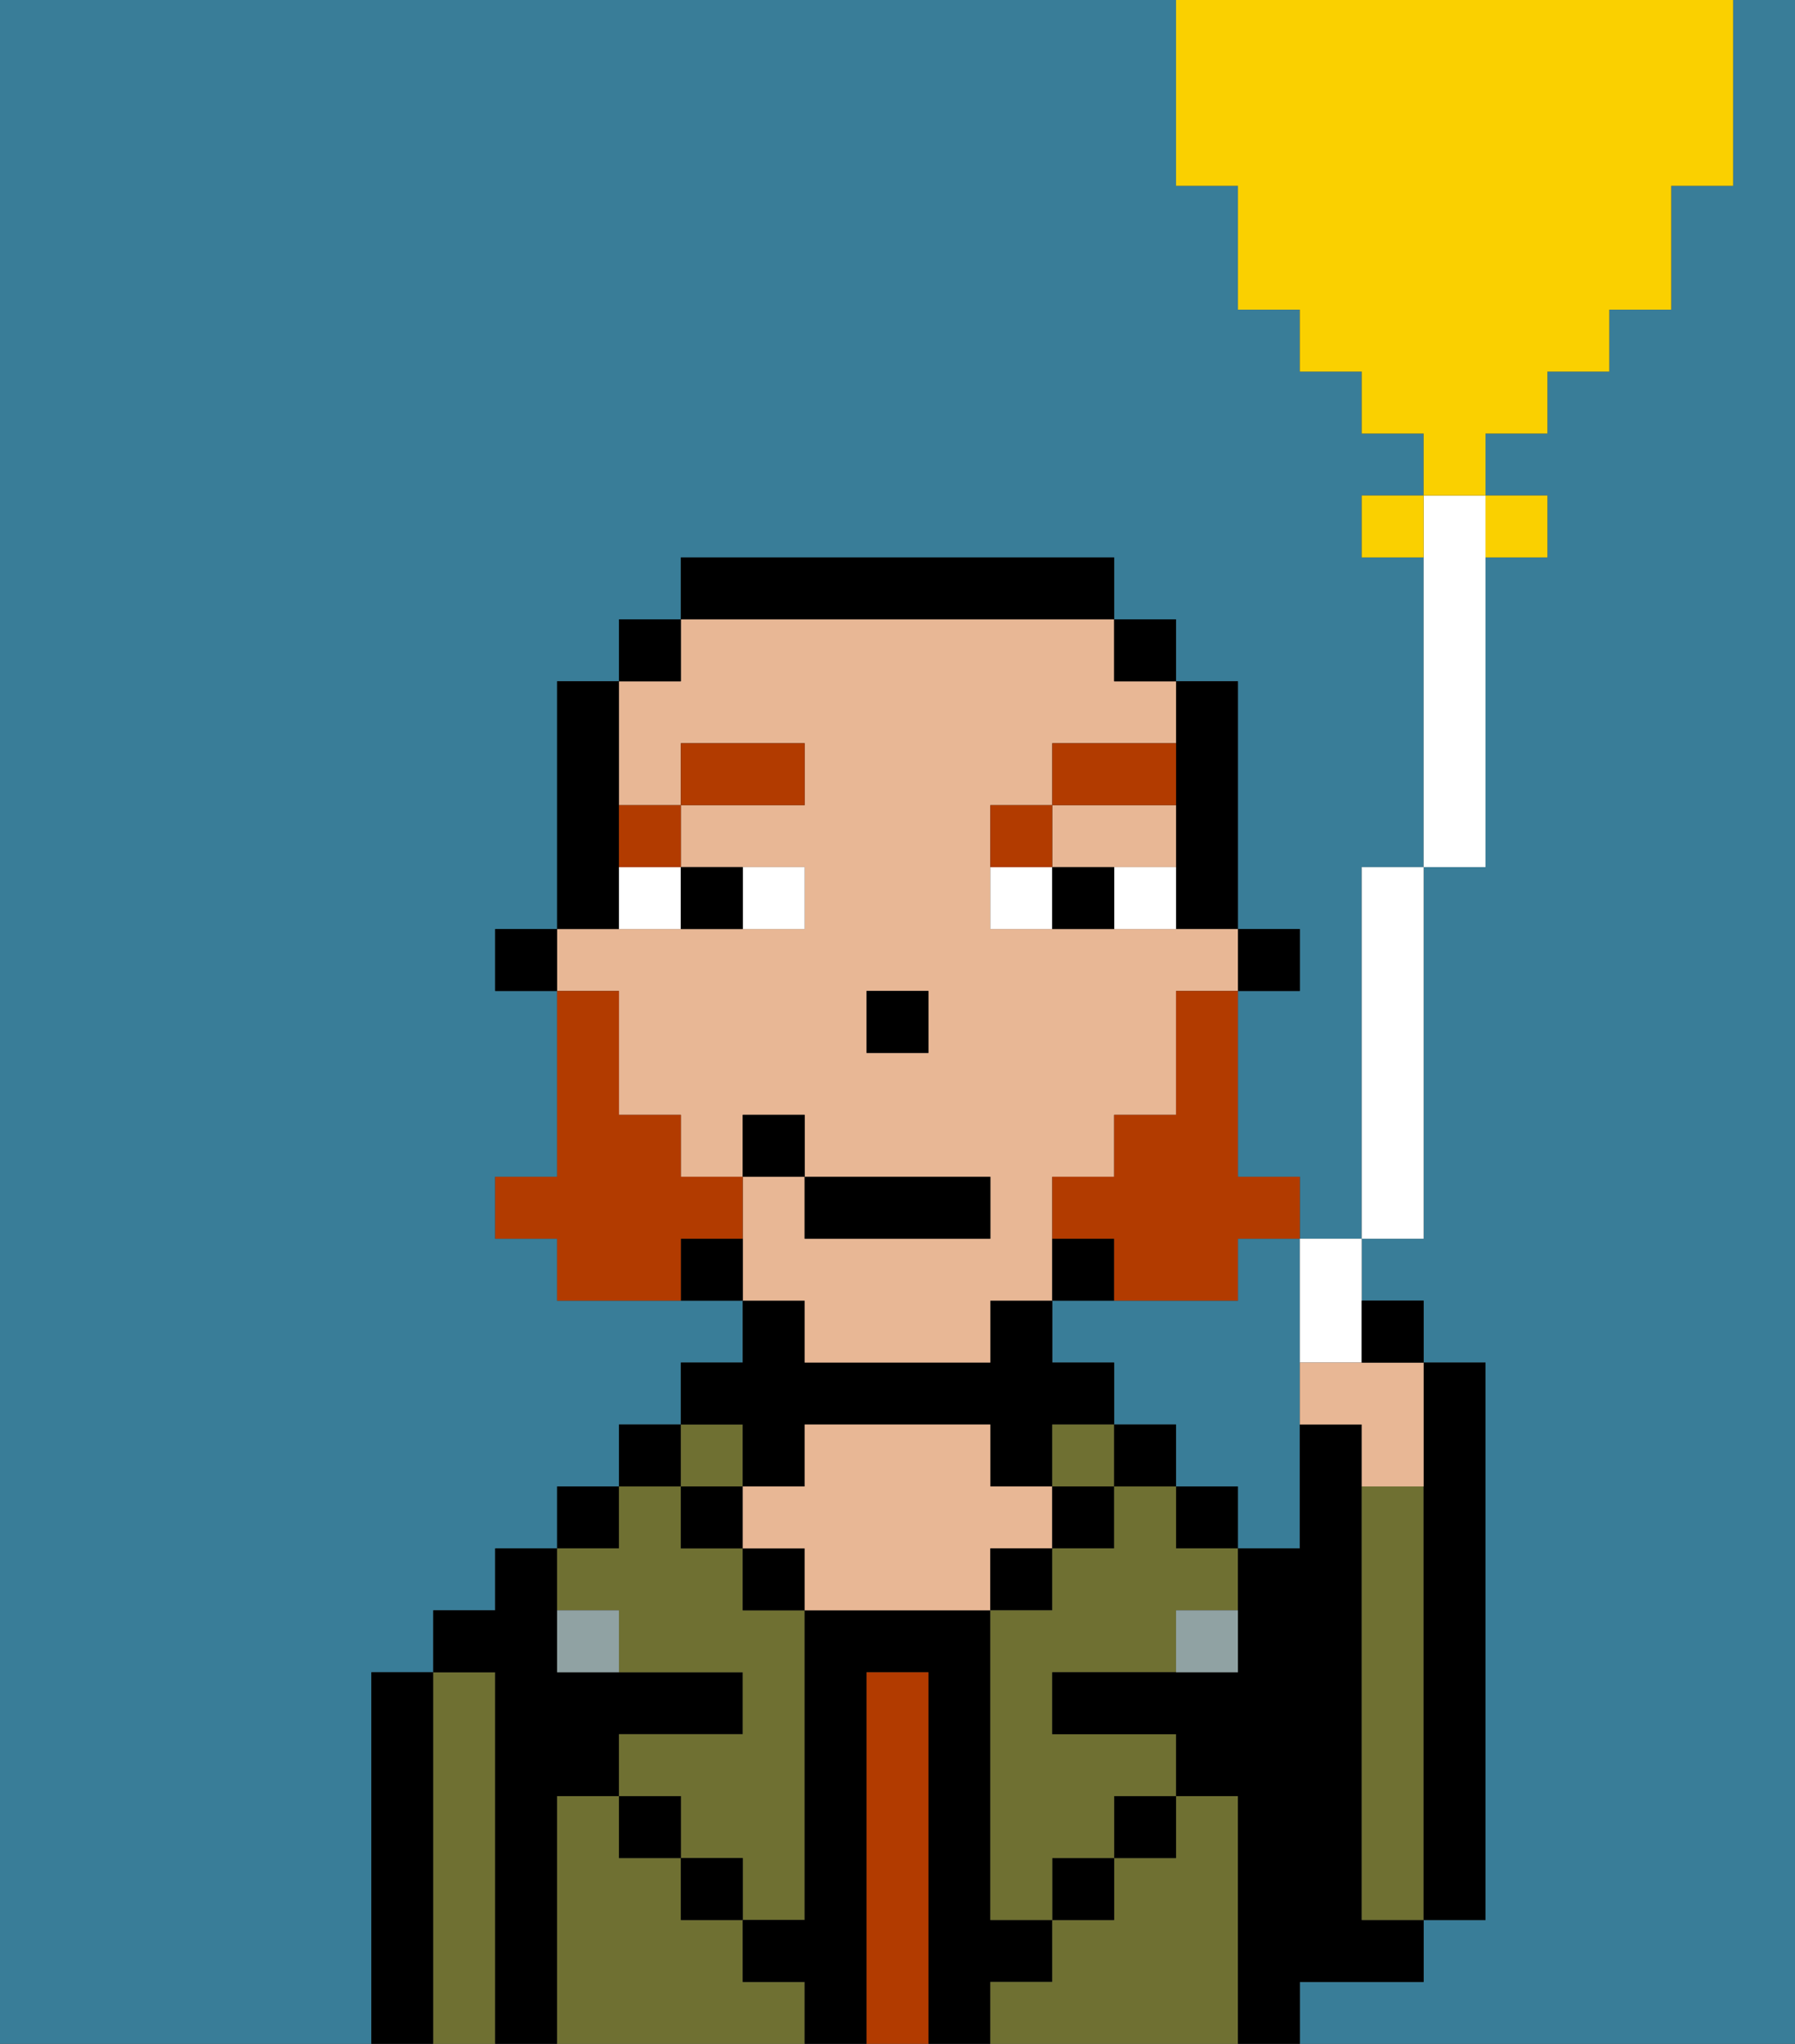 <svg xmlns="http://www.w3.org/2000/svg" viewBox="0 0 29 33"><rect x="0" y="0" width="29" height="33" fill="#333333" stroke="none"/><defs><style>polygon,rect,path{shape-rendering:crispedges;}.fb171-1{fill:#397d98;}.fb171-2{fill:#000000;}.fb171-3{fill:#6f7032;}.fb171-4{fill:#b23b00;}.fb171-5{fill:#e8b795;}.fb171-6{fill:#90a2a3;}.fb171-7{fill:#ffffff;}.fb171-8{fill:#b23b00;}.fb171-9{fill:#b23b00;}.fb171-10{fill:#fad000;}</style></defs><path class="fb171-1" d="M6,27H7V26H8V25H9V24h1V23h1V22h1V21H9V20H8V19H9V16H8V15H9V11h1V10h1V9h7v1h1v1h1v4h1v1H20v3h1v1h1V14h1V9H22V8h1V7H22V6H21V5H20V3H19V0H0V33H6V27Z"/><path class="fb171-1" d="M28,3H27V5H26V6H25V7H24V8h1V9H24v5H23v6H22v1h1v1h1v9H23v1H21v1h8V0H28Z"/><path class="fb171-1" d="M21,20H20v1H17v1h1v1h1v1h1v1h1V20Z"/><path class="fb171-2" d="M7,27H6v6H7V27Z"/><path class="fb171-3" d="M8,27H7v6H8V27Z"/><path class="fb171-2" d="M9,29h1V28h2V27H9V25H8v1H7v1H8v6H9V29Z"/><rect class="fb171-2" x="9" y="24" width="1" height="1"/><path class="fb171-3" d="M12,32V31H11V30H10V29H9v4h4V32Z"/><rect class="fb171-2" x="10" y="23" width="1" height="1"/><path class="fb171-3" d="M12,25H11V24H10v1H9v1h1v1h2v1H10v1h1v1h1v1h1V26H12Z"/><rect class="fb171-2" x="10" y="29" width="1" height="1"/><rect class="fb171-3" x="11" y="23" width="1" height="1"/><rect class="fb171-2" x="11" y="24" width="1" height="1"/><rect class="fb171-2" x="11" y="30" width="1" height="1"/><path class="fb171-2" d="M12,24h1V23h3v1h1V23h1V22H17V21H16v1H13V21H12v1H11v1h1Z"/><rect class="fb171-2" x="12" y="25" width="1" height="1"/><path class="fb171-2" d="M17,32V31H16V26H13v5H12v1h1v1h1V27h1v6h1V32Z"/><path class="fb171-4" d="M15,27H14v6h1V27Z"/><path class="fb171-5" d="M17,25V24H16V23H13v1H12v1h1v1h3V25Z"/><rect class="fb171-2" x="16" y="25" width="1" height="1"/><path class="fb171-3" d="M20,29H19v1H18v1H17v1H16v1h4V29Z"/><rect class="fb171-3" x="17" y="23" width="1" height="1"/><rect class="fb171-2" x="17" y="24" width="1" height="1"/><rect class="fb171-2" x="17" y="30" width="1" height="1"/><rect class="fb171-2" x="18" y="23" width="1" height="1"/><rect class="fb171-2" x="18" y="29" width="1" height="1"/><rect class="fb171-2" x="19" y="24" width="1" height="1"/><path class="fb171-3" d="M19,24H18v1H17v1H16v5h1V30h1V29h1V28H17V27h2V26h1V25H19Z"/><path class="fb171-2" d="M22,32h1V31H22V23H21v2H20v2H17v1h2v1h1v4h1V32Z"/><path class="fb171-3" d="M23,24H22v7h1V24Z"/><path class="fb171-2" d="M23,29v2h1V22H23v7Z"/><path class="fb171-6" d="M19,27h1V26H19Z"/><path class="fb171-6" d="M9,26v1h1V26Z"/><rect class="fb171-2" x="20" y="15" width="1" height="1"/><path class="fb171-2" d="M19,13v2h1V11H19v2Z"/><path class="fb171-5" d="M18,14h1V13H17v1Z"/><path class="fb171-5" d="M13,22h3V21h1V19h1V18h1V16h1V15H16V13h1V12h2V11H18V10H11v1H10v2h1V12h2v1H11v1h2v1H9v1h1v2h1v1h1V18h1v1h3v1H13V19H12v2h1Zm2-5H14V16h1Z"/><rect class="fb171-2" x="18" y="10" width="1" height="1"/><path class="fb171-2" d="M17,20v1h1V20Z"/><path class="fb171-2" d="M18,10V9H11v1h7Z"/><path class="fb171-2" d="M11,20v1h1V20Z"/><rect class="fb171-2" x="10" y="10" width="1" height="1"/><path class="fb171-2" d="M10,14V11H9v4h1Z"/><rect class="fb171-2" x="8" y="15" width="1" height="1"/><rect class="fb171-2" x="14" y="16" width="1" height="1"/><path class="fb171-7" d="M13,15V14H12v1Z"/><path class="fb171-7" d="M10,15h1V14H10Z"/><path class="fb171-7" d="M18,14v1h1V14Z"/><path class="fb171-7" d="M16,14v1h1V14Z"/><path class="fb171-2" d="M12,15V14H11v1Z"/><path class="fb171-2" d="M17,14v1h1V14Z"/><path class="fb171-8" d="M11,14V13H10v1Z"/><rect class="fb171-8" x="11" y="12" width="2" height="1"/><path class="fb171-8" d="M17,13H16v1h1Z"/><path class="fb171-8" d="M19,12H17v1h2Z"/><path class="fb171-9" d="M19,17v1H18v1H17v1h1v1h2V20h1V19H20V16H19Z"/><path class="fb171-9" d="M12,20V19H11V18H10V16H9v3H8v1H9v1h2V20Z"/><rect class="fb171-2" x="13" y="19" width="3" height="1"/><rect class="fb171-2" x="12" y="18" width="1" height="1"/><path class="fb171-7" d="M23,9v5h1V8H23Z"/><rect class="fb171-7" x="22" y="14" width="1" height="6"/><path class="fb171-7" d="M21,22h1V20H21Z"/><rect class="fb171-10" x="22" y="8" width="1" height="1"/><path class="fb171-10" d="M25,9V8H24V9Z"/><path class="fb171-10" d="M20,3V5h1V6h1V7h1V8h1V7h1V6h1V5h1V3h1V0H19V3Z"/><path class="fb171-5" d="M21,22v1h1v1h1V22H21Z"/><path class="fb171-2" d="M23,22V21H22v1Z"/></svg>
